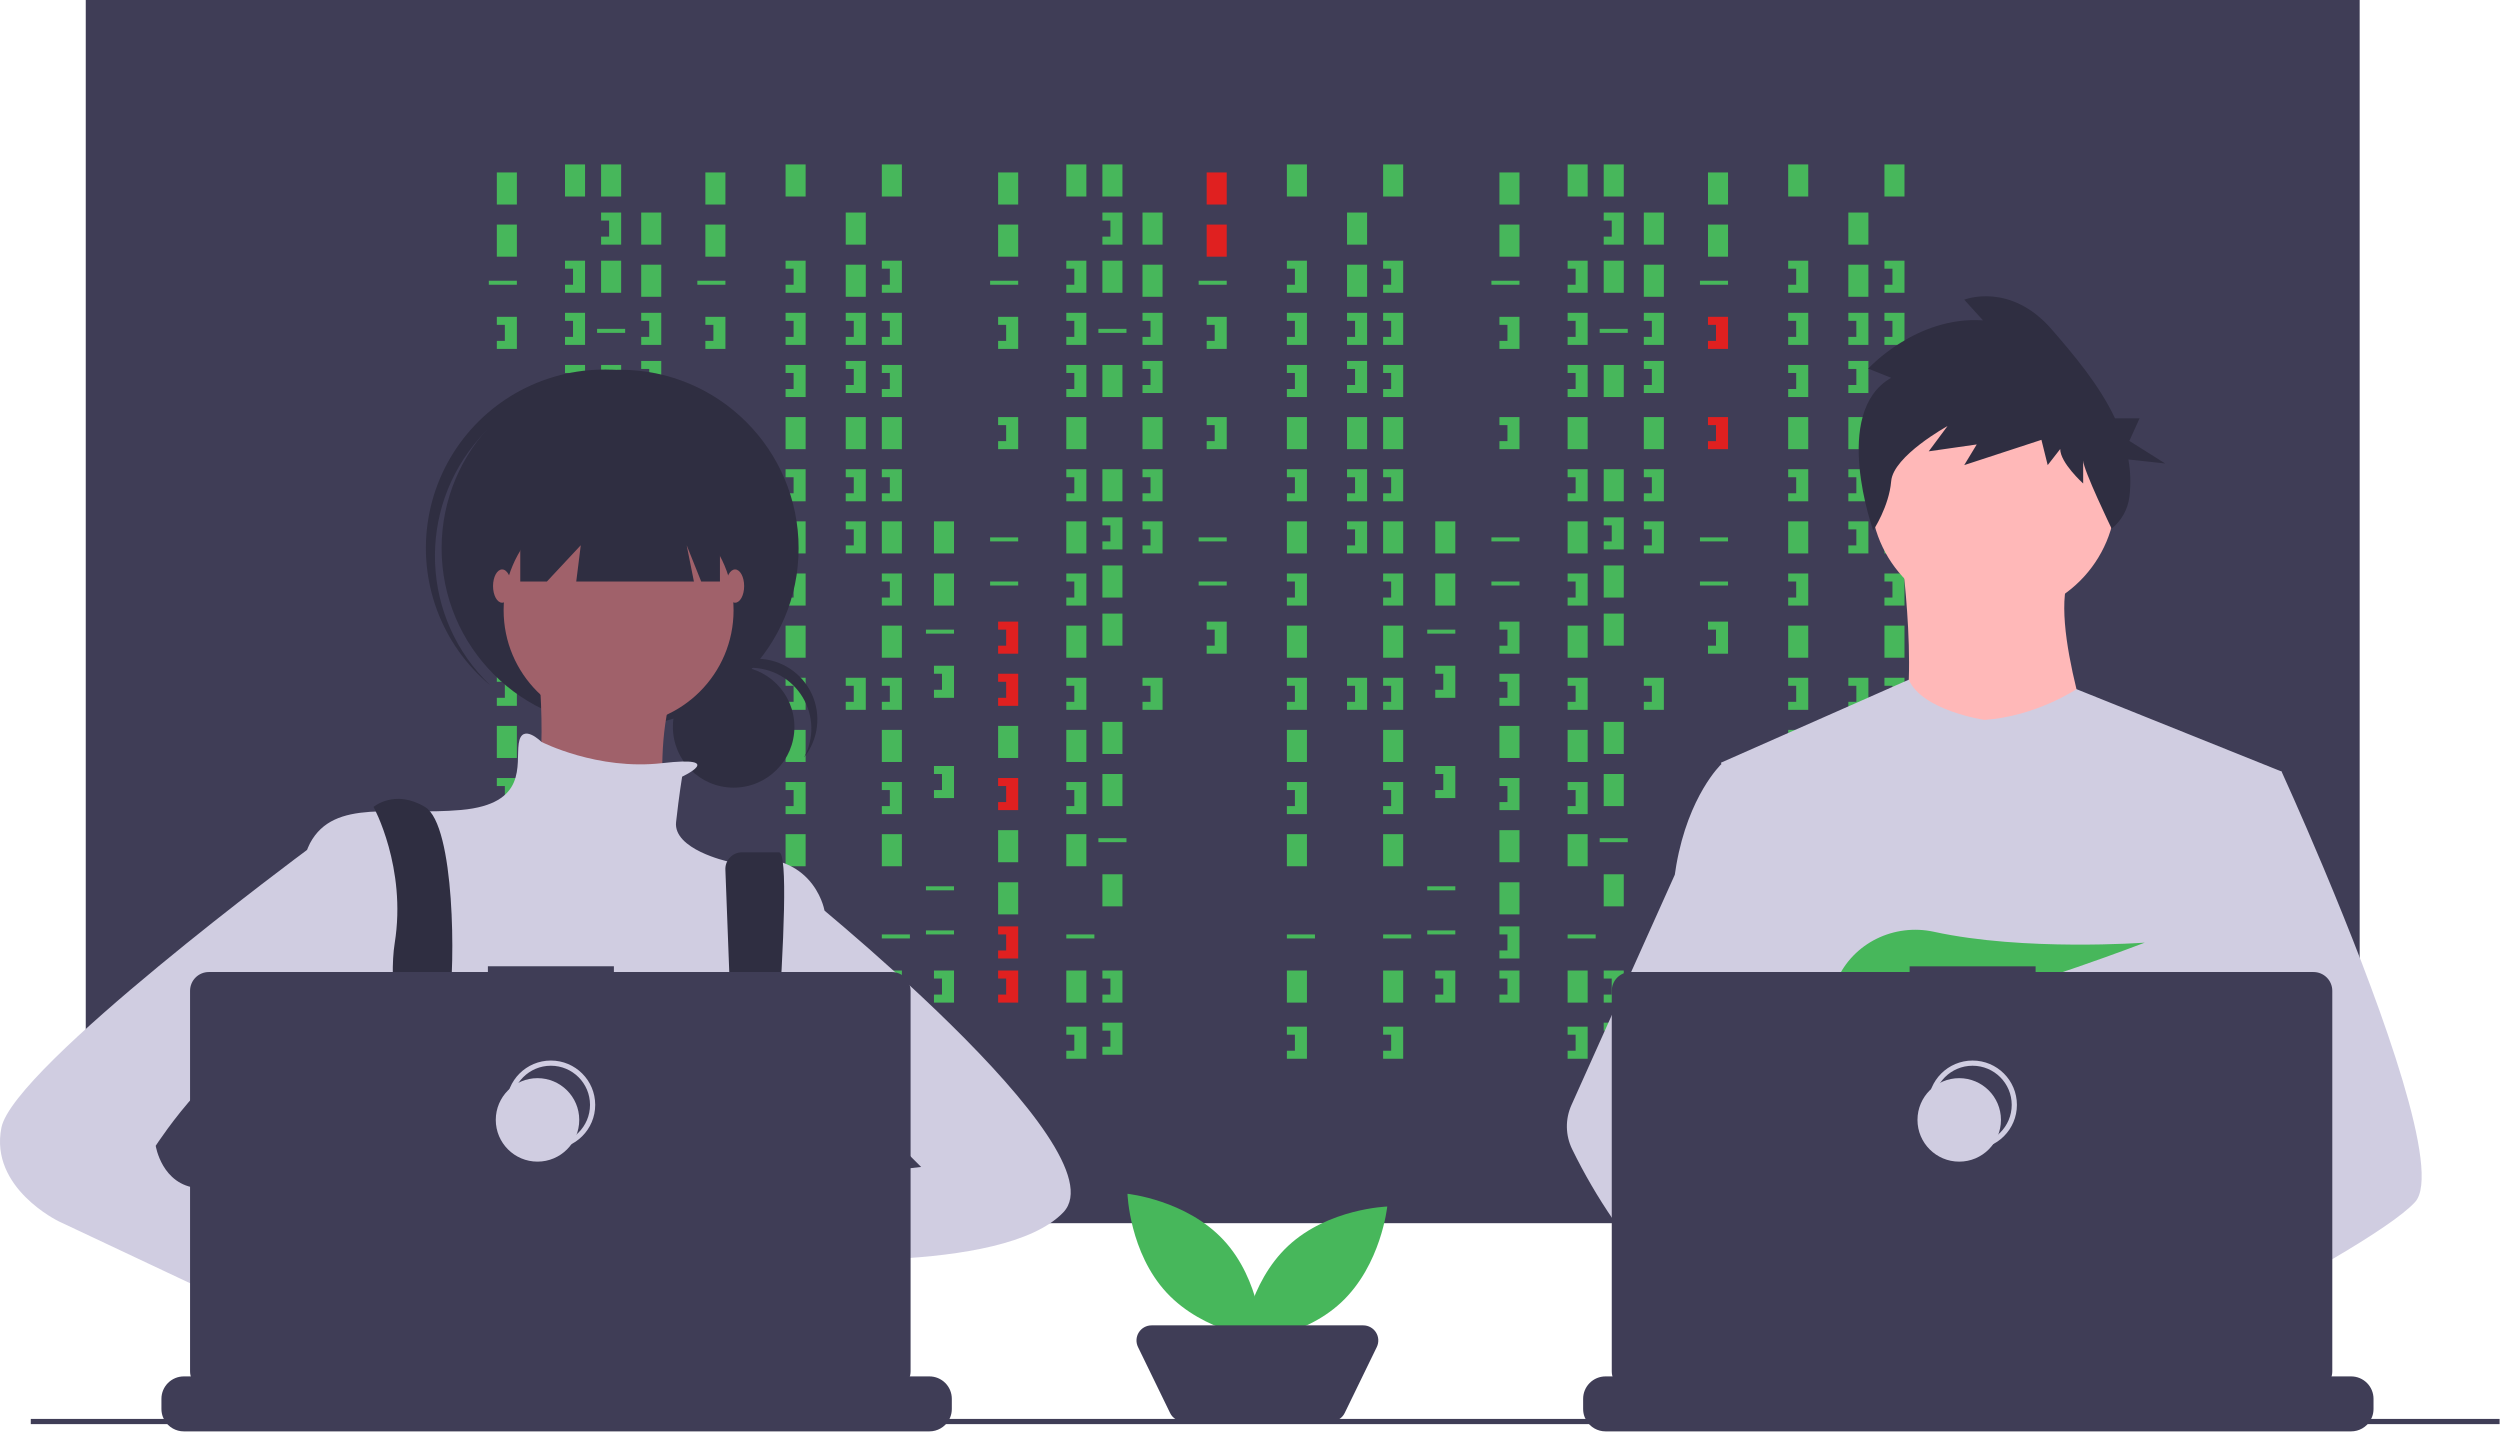<?xml version="1.0" encoding="UTF-8"?>
<svg width="962px" height="551px" viewBox="0 0 962 551" version="1.1" xmlns="http://www.w3.org/2000/svg" xmlns:xlink="http://www.w3.org/1999/xlink">
    <!-- Generator: Sketch 61.2 (89653) - https://sketch.com -->
    <title>undraw_shared_workspace_hwky</title>
    <desc>Created with Sketch.</desc>
    <g id="Page-1" stroke="none" stroke-width="1" fill="none" fill-rule="evenodd">
        <g id="undraw_shared_workspace_hwky">
            <g id="the-matrix" transform="translate(33, 0)" fill-rule="nonzero">
                <rect id="Rectangle" fill="#3F3D56" x="0" y="0" width="875" height="470.679"></rect>
                <rect id="Rectangle" fill="#47B75B" x="158.179" y="66.358" width="7.716" height="12.346"></rect>
                <rect id="Rectangle" fill="#47B75B" x="184.414" y="63.272" width="7.716" height="12.346"></rect>
                <rect id="Rectangle" fill="#47B75B" x="198.302" y="63.272" width="7.716" height="12.346"></rect>
                <rect id="Rectangle" fill="#47B75B" x="198.302" y="100.309" width="7.716" height="12.346"></rect>
                <rect id="Rectangle" fill="#47B75B" x="213.735" y="81.79" width="7.716" height="12.346"></rect>
                <rect id="Rectangle" fill="#47B75B" x="213.735" y="101.852" width="7.716" height="12.346"></rect>
                <rect id="Rectangle" fill="#47B75B" x="198.302" y="140.432" width="7.716" height="12.346"></rect>
                <rect id="Rectangle" fill="#47B75B" x="213.735" y="160.494" width="7.716" height="12.346"></rect>
                <rect id="Rectangle" fill="#47B75B" x="198.302" y="236.111" width="7.716" height="12.346"></rect>
                <rect id="Rectangle" fill="#47B75B" x="184.414" y="160.494" width="7.716" height="12.346"></rect>
                <rect id="Rectangle" fill="#47B75B" x="158.179" y="86.42" width="7.716" height="12.346"></rect>
                <rect id="Rectangle" fill="#47B75B" x="158.179" y="279.321" width="7.716" height="12.346"></rect>
                <rect id="Rectangle" fill="#47B75B" x="158.179" y="319.444" width="7.716" height="12.346"></rect>
                <rect id="Rectangle" fill="#47B75B" x="158.179" y="339.506" width="7.716" height="12.346"></rect>
                <rect id="Rectangle" fill="#47B75B" x="155.093" y="108.025" width="10.802" height="1.543"></rect>
                <rect id="Rectangle" fill="#47B75B" x="196.759" y="126.543" width="10.802" height="1.543"></rect>
                <rect id="Rectangle" fill="#47B75B" x="155.093" y="206.79" width="10.802" height="1.543"></rect>
                <rect id="Rectangle" fill="#47B75B" x="155.093" y="223.765" width="10.802" height="1.543"></rect>
                <rect id="Rectangle" fill="#47B75B" x="196.759" y="322.531" width="10.802" height="1.543"></rect>
                <rect id="Rectangle" fill="#47B75B" x="184.414" y="359.568" width="10.802" height="1.543"></rect>
                <polygon id="Path" fill="#47B75B" points="158.179 121.914 158.179 125 161.265 125 161.265 131.173 158.179 131.173 158.179 134.259 165.895 134.259 165.895 121.914"></polygon>
                <polygon id="Path" fill="#47B75B" points="184.414 100.309 184.414 103.395 187.5 103.395 187.5 109.568 184.414 109.568 184.414 112.654 192.13 112.654 192.13 100.309"></polygon>
                <polygon id="Path" fill="#47B75B" points="213.735 120.37 213.735 123.457 216.821 123.457 216.821 129.63 213.735 129.63 213.735 132.716 221.451 132.716 221.451 120.37"></polygon>
                <polygon id="Path" fill="#47B75B" points="213.735 180.556 213.735 183.642 216.821 183.642 216.821 189.815 213.735 189.815 213.735 192.901 221.451 192.901 221.451 180.556"></polygon>
                <polygon id="Path" fill="#47B75B" points="213.735 200.617 213.735 203.704 216.821 203.704 216.821 209.877 213.735 209.877 213.735 212.963 221.451 212.963 221.451 200.617"></polygon>
                <polygon id="Path" fill="#47B75B" points="213.735 138.889 213.735 141.975 216.821 141.975 216.821 148.148 213.735 148.148 213.735 151.235 221.451 151.235 221.451 138.889"></polygon>
                <polygon id="Path" fill="#47B75B" points="198.302 81.79 198.302 84.877 201.389 84.877 201.389 91.049 198.302 91.049 198.302 94.136 206.019 94.136 206.019 81.79"></polygon>
                <rect id="Rectangle" fill="#47B75B" x="198.302" y="180.556" width="7.716" height="12.346"></rect>
                <rect id="Rectangle" fill="#47B75B" x="198.302" y="217.593" width="7.716" height="12.346"></rect>
                <polygon id="Path" fill="#47B75B" points="198.302 199.074 198.302 202.16 201.389 202.16 201.389 208.333 198.302 208.333 198.302 211.42 206.019 211.42 206.019 199.074"></polygon>
                <polygon id="Path" fill="#47B75B" points="184.414 120.37 184.414 123.457 187.5 123.457 187.5 129.63 184.414 129.63 184.414 132.716 192.13 132.716 192.13 120.37"></polygon>
                <polygon id="Path" fill="#47B75B" points="184.414 140.432 184.414 143.519 187.5 143.519 187.5 149.691 184.414 149.691 184.414 152.778 192.13 152.778 192.13 140.432"></polygon>
                <rect id="Rectangle" fill="#47B75B" x="184.414" y="200.617" width="7.716" height="12.346"></rect>
                <polygon id="Path" fill="#47B75B" points="184.414 180.556 184.414 183.642 187.5 183.642 187.5 189.815 184.414 189.815 184.414 192.901 192.13 192.901 192.13 180.556"></polygon>
                <rect id="Rectangle" fill="#47B75B" x="184.414" y="240.741" width="7.716" height="12.346"></rect>
                <polygon id="Path" fill="#47B75B" points="184.414 220.679 184.414 223.765 187.5 223.765 187.5 229.938 184.414 229.938 184.414 233.025 192.13 233.025 192.13 220.679"></polygon>
                <rect id="Rectangle" fill="#47B75B" x="184.414" y="280.864" width="7.716" height="12.346"></rect>
                <rect id="Rectangle" fill="#47B75B" x="198.302" y="277.778" width="7.716" height="12.346"></rect>
                <polygon id="Path" fill="#47B75B" points="184.414 260.802 184.414 263.889 187.5 263.889 187.5 270.062 184.414 270.062 184.414 273.148 192.13 273.148 192.13 260.802"></polygon>
                <polygon id="Path" fill="#47B75B" points="213.735 260.802 213.735 263.889 216.821 263.889 216.821 270.062 213.735 270.062 213.735 273.148 221.451 273.148 221.451 260.802"></polygon>
                <rect id="Rectangle" fill="#47B75B" x="292.438" y="81.79" width="7.716" height="12.346"></rect>
                <rect id="Rectangle" fill="#47B75B" x="292.438" y="101.852" width="7.716" height="12.346"></rect>
                <rect id="Rectangle" fill="#47B75B" x="292.438" y="160.494" width="7.716" height="12.346"></rect>
                <polygon id="Path" fill="#47B75B" points="292.438 120.37 292.438 123.457 295.525 123.457 295.525 129.63 292.438 129.63 292.438 132.716 300.154 132.716 300.154 120.37"></polygon>
                <polygon id="Path" fill="#47B75B" points="292.438 180.556 292.438 183.642 295.525 183.642 295.525 189.815 292.438 189.815 292.438 192.901 300.154 192.901 300.154 180.556"></polygon>
                <polygon id="Path" fill="#47B75B" points="292.438 200.617 292.438 203.704 295.525 203.704 295.525 209.877 292.438 209.877 292.438 212.963 300.154 212.963 300.154 200.617"></polygon>
                <polygon id="Path" fill="#47B75B" points="292.438 138.889 292.438 141.975 295.525 141.975 295.525 148.148 292.438 148.148 292.438 151.235 300.154 151.235 300.154 138.889"></polygon>
                <polygon id="Path" fill="#47B75B" points="292.438 260.802 292.438 263.889 295.525 263.889 295.525 270.062 292.438 270.062 292.438 273.148 300.154 273.148 300.154 260.802"></polygon>
                <rect id="Rectangle" fill="#47B75B" x="184.414" y="320.988" width="7.716" height="12.346"></rect>
                <rect id="Rectangle" fill="#47B75B" x="198.302" y="297.84" width="7.716" height="12.346"></rect>
                <rect id="Rectangle" fill="#47B75B" x="184.414" y="373.457" width="7.716" height="12.346"></rect>
                <rect id="Rectangle" fill="#47B75B" x="198.302" y="336.42" width="7.716" height="12.346"></rect>
                <polygon id="Path" fill="#47B75B" points="184.414 300.926 184.414 304.012 187.5 304.012 187.5 310.185 184.414 310.185 184.414 313.272 192.13 313.272 192.13 300.926"></polygon>
                <polygon id="Path" fill="#47B75B" points="184.414 395.062 184.414 398.148 187.5 398.148 187.5 404.321 184.414 404.321 184.414 407.407 192.13 407.407 192.13 395.062"></polygon>
                <rect id="Rectangle" fill="#47B75B" x="269.29" y="63.272" width="7.716" height="12.346"></rect>
                <rect id="Rectangle" fill="#47B75B" x="269.29" y="160.494" width="7.716" height="12.346"></rect>
                <rect id="Rectangle" fill="#47B75B" x="269.29" y="359.568" width="10.802" height="1.543"></rect>
                <polygon id="Path" fill="#47B75B" points="269.29 100.309 269.29 103.395 272.377 103.395 272.377 109.568 269.29 109.568 269.29 112.654 277.006 112.654 277.006 100.309"></polygon>
                <polygon id="Path" fill="#47B75B" points="269.29 120.37 269.29 123.457 272.377 123.457 272.377 129.63 269.29 129.63 269.29 132.716 277.006 132.716 277.006 120.37"></polygon>
                <polygon id="Path" fill="#47B75B" points="269.29 140.432 269.29 143.519 272.377 143.519 272.377 149.691 269.29 149.691 269.29 152.778 277.006 152.778 277.006 140.432"></polygon>
                <rect id="Rectangle" fill="#47B75B" x="269.29" y="200.617" width="7.716" height="12.346"></rect>
                <polygon id="Path" fill="#47B75B" points="269.29 180.556 269.29 183.642 272.377 183.642 272.377 189.815 269.29 189.815 269.29 192.901 277.006 192.901 277.006 180.556"></polygon>
                <rect id="Rectangle" fill="#47B75B" x="269.29" y="240.741" width="7.716" height="12.346"></rect>
                <polygon id="Path" fill="#47B75B" points="269.29 220.679 269.29 223.765 272.377 223.765 272.377 229.938 269.29 229.938 269.29 233.025 277.006 233.025 277.006 220.679"></polygon>
                <rect id="Rectangle" fill="#47B75B" x="269.29" y="280.864" width="7.716" height="12.346"></rect>
                <polygon id="Path" fill="#47B75B" points="269.29 260.802 269.29 263.889 272.377 263.889 272.377 270.062 269.29 270.062 269.29 273.148 277.006 273.148 277.006 260.802"></polygon>
                <rect id="Rectangle" fill="#47B75B" x="269.29" y="320.988" width="7.716" height="12.346"></rect>
                <rect id="Rectangle" fill="#47B75B" x="269.29" y="373.457" width="7.716" height="12.346"></rect>
                <polygon id="Path" fill="#47B75B" points="269.29 300.926 269.29 304.012 272.377 304.012 272.377 310.185 269.29 310.185 269.29 313.272 277.006 313.272 277.006 300.926"></polygon>
                <polygon id="Path" fill="#47B75B" points="269.29 395.062 269.29 398.148 272.377 398.148 272.377 404.321 269.29 404.321 269.29 407.407 277.006 407.407 277.006 395.062"></polygon>
                <rect id="Rectangle" fill="#47B75B" x="306.327" y="63.272" width="7.716" height="12.346"></rect>
                <rect id="Rectangle" fill="#47B75B" x="306.327" y="160.494" width="7.716" height="12.346"></rect>
                <rect id="Rectangle" fill="#47B75B" x="306.327" y="359.568" width="10.802" height="1.543"></rect>
                <polygon id="Path" fill="#47B75B" points="306.327 100.309 306.327 103.395 309.414 103.395 309.414 109.568 306.327 109.568 306.327 112.654 314.043 112.654 314.043 100.309"></polygon>
                <polygon id="Path" fill="#47B75B" points="306.327 120.37 306.327 123.457 309.414 123.457 309.414 129.63 306.327 129.63 306.327 132.716 314.043 132.716 314.043 120.37"></polygon>
                <polygon id="Path" fill="#47B75B" points="306.327 140.432 306.327 143.519 309.414 143.519 309.414 149.691 306.327 149.691 306.327 152.778 314.043 152.778 314.043 140.432"></polygon>
                <rect id="Rectangle" fill="#47B75B" x="306.327" y="200.617" width="7.716" height="12.346"></rect>
                <polygon id="Path" fill="#47B75B" points="306.327 180.556 306.327 183.642 309.414 183.642 309.414 189.815 306.327 189.815 306.327 192.901 314.043 192.901 314.043 180.556"></polygon>
                <rect id="Rectangle" fill="#47B75B" x="306.327" y="240.741" width="7.716" height="12.346"></rect>
                <polygon id="Path" fill="#47B75B" points="306.327 220.679 306.327 223.765 309.414 223.765 309.414 229.938 306.327 229.938 306.327 233.025 314.043 233.025 314.043 220.679"></polygon>
                <rect id="Rectangle" fill="#47B75B" x="306.327" y="280.864" width="7.716" height="12.346"></rect>
                <polygon id="Path" fill="#47B75B" points="306.327 260.802 306.327 263.889 309.414 263.889 309.414 270.062 306.327 270.062 306.327 273.148 314.043 273.148 314.043 260.802"></polygon>
                <rect id="Rectangle" fill="#47B75B" x="306.327" y="320.988" width="7.716" height="12.346"></rect>
                <rect id="Rectangle" fill="#47B75B" x="306.327" y="373.457" width="7.716" height="12.346"></rect>
                <polygon id="Path" fill="#47B75B" points="306.327 300.926 306.327 304.012 309.414 304.012 309.414 310.185 306.327 310.185 306.327 313.272 314.043 313.272 314.043 300.926"></polygon>
                <polygon id="Path" fill="#47B75B" points="306.327 395.062 306.327 398.148 309.414 398.148 309.414 404.321 306.327 404.321 306.327 407.407 314.043 407.407 314.043 395.062"></polygon>
                <polygon id="Path" fill="#47B75B" points="198.302 373.457 198.302 376.543 201.389 376.543 201.389 382.716 198.302 382.716 198.302 385.802 206.019 385.802 206.019 373.457"></polygon>
                <polygon id="Path" fill="#47B75B" points="198.302 393.519 198.302 396.605 201.389 396.605 201.389 402.778 198.302 402.778 198.302 405.864 206.019 405.864 206.019 393.519"></polygon>
                <polygon id="Path" fill="#47B75B" points="158.179 160.494 158.179 163.58 161.265 163.58 161.265 169.753 158.179 169.753 158.179 172.84 165.895 172.84 165.895 160.494"></polygon>
                <polygon id="Path" fill="#47B75B" points="158.179 239.198 158.179 242.284 161.265 242.284 161.265 248.457 158.179 248.457 158.179 251.543 165.895 251.543 165.895 239.198"></polygon>
                <polygon id="Path" fill="#47B75B" points="158.179 259.259 158.179 262.346 161.265 262.346 161.265 268.519 158.179 268.519 158.179 271.605 165.895 271.605 165.895 259.259"></polygon>
                <polygon id="Path" fill="#47B75B" points="158.179 299.383 158.179 302.469 161.265 302.469 161.265 308.642 158.179 308.642 158.179 311.728 165.895 311.728 165.895 299.383"></polygon>
                <polygon id="Path" fill="#47B75B" points="158.179 356.481 158.179 359.568 161.265 359.568 161.265 365.741 158.179 365.741 158.179 368.827 165.895 368.827 165.895 356.481"></polygon>
                <polygon id="Path" fill="#47B75B" points="158.179 373.457 158.179 376.543 161.265 376.543 161.265 382.716 158.179 382.716 158.179 385.802 165.895 385.802 165.895 373.457"></polygon>
                <rect id="Rectangle" fill="#47B75B" x="238.426" y="66.358" width="7.716" height="12.346"></rect>
                <rect id="Rectangle" fill="#47B75B" x="238.426" y="86.42" width="7.716" height="12.346"></rect>
                <rect id="Rectangle" fill="#47B75B" x="235.34" y="108.025" width="10.802" height="1.543"></rect>
                <rect id="Rectangle" fill="#47B75B" x="235.34" y="206.79" width="10.802" height="1.543"></rect>
                <rect id="Rectangle" fill="#47B75B" x="235.34" y="223.765" width="10.802" height="1.543"></rect>
                <polygon id="Path" fill="#47B75B" points="238.426 121.914 238.426 125 241.512 125 241.512 131.173 238.426 131.173 238.426 134.259 246.142 134.259 246.142 121.914"></polygon>
                <polygon id="Path" fill="#47B75B" points="238.426 160.494 238.426 163.58 241.512 163.58 241.512 169.753 238.426 169.753 238.426 172.84 246.142 172.84 246.142 160.494"></polygon>
                <polygon id="Path" fill="#47B75B" points="238.426 239.198 238.426 242.284 241.512 242.284 241.512 248.457 238.426 248.457 238.426 251.543 246.142 251.543 246.142 239.198"></polygon>
                <rect id="Rectangle" fill="#47B75B" x="326.389" y="200.617" width="7.716" height="12.346"></rect>
                <rect id="Rectangle" fill="#47B75B" x="326.389" y="220.679" width="7.716" height="12.346"></rect>
                <rect id="Rectangle" fill="#47B75B" x="323.302" y="242.284" width="10.802" height="1.543"></rect>
                <rect id="Rectangle" fill="#47B75B" x="323.302" y="341.049" width="10.802" height="1.543"></rect>
                <rect id="Rectangle" fill="#47B75B" x="323.302" y="358.025" width="10.802" height="1.543"></rect>
                <polygon id="Path" fill="#47B75B" points="326.389 256.173 326.389 259.259 329.475 259.259 329.475 265.432 326.389 265.432 326.389 268.519 334.105 268.519 334.105 256.173"></polygon>
                <polygon id="Path" fill="#47B75B" points="326.389 294.753 326.389 297.84 329.475 297.84 329.475 304.012 326.389 304.012 326.389 307.099 334.105 307.099 334.105 294.753"></polygon>
                <polygon id="Path" fill="#47B75B" points="326.389 373.457 326.389 376.543 329.475 376.543 329.475 382.716 326.389 382.716 326.389 385.802 334.105 385.802 334.105 373.457"></polygon>
                <rect id="Rectangle" fill="#47B75B" x="351.08" y="66.358" width="7.716" height="12.346"></rect>
                <rect id="Rectangle" fill="#47B75B" x="377.315" y="63.272" width="7.716" height="12.346"></rect>
                <rect id="Rectangle" fill="#47B75B" x="391.204" y="63.272" width="7.716" height="12.346"></rect>
                <rect id="Rectangle" fill="#47B75B" x="391.204" y="100.309" width="7.716" height="12.346"></rect>
                <rect id="Rectangle" fill="#47B75B" x="406.636" y="81.79" width="7.716" height="12.346"></rect>
                <rect id="Rectangle" fill="#47B75B" x="406.636" y="101.852" width="7.716" height="12.346"></rect>
                <rect id="Rectangle" fill="#47B75B" x="391.204" y="140.432" width="7.716" height="12.346"></rect>
                <rect id="Rectangle" fill="#47B75B" x="406.636" y="160.494" width="7.716" height="12.346"></rect>
                <rect id="Rectangle" fill="#47B75B" x="391.204" y="236.111" width="7.716" height="12.346"></rect>
                <rect id="Rectangle" fill="#47B75B" x="377.315" y="160.494" width="7.716" height="12.346"></rect>
                <rect id="Rectangle" fill="#47B75B" x="351.08" y="86.42" width="7.716" height="12.346"></rect>
                <rect id="Rectangle" fill="#47B75B" x="351.08" y="279.321" width="7.716" height="12.346"></rect>
                <rect id="Rectangle" fill="#47B75B" x="351.08" y="319.444" width="7.716" height="12.346"></rect>
                <rect id="Rectangle" fill="#47B75B" x="351.08" y="339.506" width="7.716" height="12.346"></rect>
                <rect id="Rectangle" fill="#47B75B" x="347.994" y="108.025" width="10.802" height="1.543"></rect>
                <rect id="Rectangle" fill="#47B75B" x="389.66" y="126.543" width="10.802" height="1.543"></rect>
                <rect id="Rectangle" fill="#47B75B" x="347.994" y="206.79" width="10.802" height="1.543"></rect>
                <rect id="Rectangle" fill="#47B75B" x="347.994" y="223.765" width="10.802" height="1.543"></rect>
                <rect id="Rectangle" fill="#47B75B" x="389.66" y="322.531" width="10.802" height="1.543"></rect>
                <rect id="Rectangle" fill="#47B75B" x="377.315" y="359.568" width="10.802" height="1.543"></rect>
                <polygon id="Path" fill="#47B75B" points="351.08 121.914 351.08 125 354.167 125 354.167 131.173 351.08 131.173 351.08 134.259 358.796 134.259 358.796 121.914"></polygon>
                <polygon id="Path" fill="#47B75B" points="377.315 100.309 377.315 103.395 380.401 103.395 380.401 109.568 377.315 109.568 377.315 112.654 385.031 112.654 385.031 100.309"></polygon>
                <polygon id="Path" fill="#47B75B" points="406.636 120.37 406.636 123.457 409.722 123.457 409.722 129.63 406.636 129.63 406.636 132.716 414.352 132.716 414.352 120.37"></polygon>
                <polygon id="Path" fill="#47B75B" points="406.636 180.556 406.636 183.642 409.722 183.642 409.722 189.815 406.636 189.815 406.636 192.901 414.352 192.901 414.352 180.556"></polygon>
                <polygon id="Path" fill="#47B75B" points="406.636 200.617 406.636 203.704 409.722 203.704 409.722 209.877 406.636 209.877 406.636 212.963 414.352 212.963 414.352 200.617"></polygon>
                <polygon id="Path" fill="#47B75B" points="406.636 138.889 406.636 141.975 409.722 141.975 409.722 148.148 406.636 148.148 406.636 151.235 414.352 151.235 414.352 138.889"></polygon>
                <polygon id="Path" fill="#47B75B" points="391.204 81.79 391.204 84.877 394.29 84.877 394.29 91.049 391.204 91.049 391.204 94.136 398.92 94.136 398.92 81.79"></polygon>
                <rect id="Rectangle" fill="#47B75B" x="391.204" y="180.556" width="7.716" height="12.346"></rect>
                <rect id="Rectangle" fill="#47B75B" x="391.204" y="217.593" width="7.716" height="12.346"></rect>
                <polygon id="Path" fill="#47B75B" points="391.204 199.074 391.204 202.16 394.29 202.16 394.29 208.333 391.204 208.333 391.204 211.42 398.92 211.42 398.92 199.074"></polygon>
                <polygon id="Path" fill="#47B75B" points="377.315 120.37 377.315 123.457 380.401 123.457 380.401 129.63 377.315 129.63 377.315 132.716 385.031 132.716 385.031 120.37"></polygon>
                <polygon id="Path" fill="#47B75B" points="377.315 140.432 377.315 143.519 380.401 143.519 380.401 149.691 377.315 149.691 377.315 152.778 385.031 152.778 385.031 140.432"></polygon>
                <rect id="Rectangle" fill="#47B75B" x="377.315" y="200.617" width="7.716" height="12.346"></rect>
                <polygon id="Path" fill="#47B75B" points="377.315 180.556 377.315 183.642 380.401 183.642 380.401 189.815 377.315 189.815 377.315 192.901 385.031 192.901 385.031 180.556"></polygon>
                <rect id="Rectangle" fill="#47B75B" x="377.315" y="240.741" width="7.716" height="12.346"></rect>
                <polygon id="Path" fill="#47B75B" points="377.315 220.679 377.315 223.765 380.401 223.765 380.401 229.938 377.315 229.938 377.315 233.025 385.031 233.025 385.031 220.679"></polygon>
                <rect id="Rectangle" fill="#47B75B" x="377.315" y="280.864" width="7.716" height="12.346"></rect>
                <rect id="Rectangle" fill="#47B75B" x="391.204" y="277.778" width="7.716" height="12.346"></rect>
                <polygon id="Path" fill="#47B75B" points="377.315 260.802 377.315 263.889 380.401 263.889 380.401 270.062 377.315 270.062 377.315 273.148 385.031 273.148 385.031 260.802"></polygon>
                <polygon id="Path" fill="#47B75B" points="406.636 260.802 406.636 263.889 409.722 263.889 409.722 270.062 406.636 270.062 406.636 273.148 414.352 273.148 414.352 260.802"></polygon>
                <rect id="Rectangle" fill="#47B75B" x="485.34" y="81.79" width="7.716" height="12.346"></rect>
                <rect id="Rectangle" fill="#47B75B" x="485.34" y="101.852" width="7.716" height="12.346"></rect>
                <rect id="Rectangle" fill="#47B75B" x="485.34" y="160.494" width="7.716" height="12.346"></rect>
                <polygon id="Path" fill="#47B75B" points="485.34 120.37 485.34 123.457 488.426 123.457 488.426 129.63 485.34 129.63 485.34 132.716 493.056 132.716 493.056 120.37"></polygon>
                <polygon id="Path" fill="#47B75B" points="485.34 180.556 485.34 183.642 488.426 183.642 488.426 189.815 485.34 189.815 485.34 192.901 493.056 192.901 493.056 180.556"></polygon>
                <polygon id="Path" fill="#47B75B" points="485.34 200.617 485.34 203.704 488.426 203.704 488.426 209.877 485.34 209.877 485.34 212.963 493.056 212.963 493.056 200.617"></polygon>
                <polygon id="Path" fill="#47B75B" points="485.34 138.889 485.34 141.975 488.426 141.975 488.426 148.148 485.34 148.148 485.34 151.235 493.056 151.235 493.056 138.889"></polygon>
                <polygon id="Path" fill="#47B75B" points="485.34 260.802 485.34 263.889 488.426 263.889 488.426 270.062 485.34 270.062 485.34 273.148 493.056 273.148 493.056 260.802"></polygon>
                <rect id="Rectangle" fill="#47B75B" x="377.315" y="320.988" width="7.716" height="12.346"></rect>
                <rect id="Rectangle" fill="#47B75B" x="391.204" y="297.84" width="7.716" height="12.346"></rect>
                <rect id="Rectangle" fill="#47B75B" x="377.315" y="373.457" width="7.716" height="12.346"></rect>
                <rect id="Rectangle" fill="#47B75B" x="391.204" y="336.42" width="7.716" height="12.346"></rect>
                <polygon id="Path" fill="#47B75B" points="377.315 300.926 377.315 304.012 380.401 304.012 380.401 310.185 377.315 310.185 377.315 313.272 385.031 313.272 385.031 300.926"></polygon>
                <polygon id="Path" fill="#47B75B" points="377.315 395.062 377.315 398.148 380.401 398.148 380.401 404.321 377.315 404.321 377.315 407.407 385.031 407.407 385.031 395.062"></polygon>
                <rect id="Rectangle" fill="#47B75B" x="462.191" y="63.272" width="7.716" height="12.346"></rect>
                <rect id="Rectangle" fill="#47B75B" x="462.191" y="160.494" width="7.716" height="12.346"></rect>
                <rect id="Rectangle" fill="#47B75B" x="462.191" y="359.568" width="10.802" height="1.543"></rect>
                <polygon id="Path" fill="#47B75B" points="462.191 100.309 462.191 103.395 465.278 103.395 465.278 109.568 462.191 109.568 462.191 112.654 469.907 112.654 469.907 100.309"></polygon>
                <polygon id="Path" fill="#47B75B" points="462.191 120.37 462.191 123.457 465.278 123.457 465.278 129.63 462.191 129.63 462.191 132.716 469.907 132.716 469.907 120.37"></polygon>
                <polygon id="Path" fill="#47B75B" points="462.191 140.432 462.191 143.519 465.278 143.519 465.278 149.691 462.191 149.691 462.191 152.778 469.907 152.778 469.907 140.432"></polygon>
                <rect id="Rectangle" fill="#47B75B" x="462.191" y="200.617" width="7.716" height="12.346"></rect>
                <polygon id="Path" fill="#47B75B" points="462.191 180.556 462.191 183.642 465.278 183.642 465.278 189.815 462.191 189.815 462.191 192.901 469.907 192.901 469.907 180.556"></polygon>
                <rect id="Rectangle" fill="#47B75B" x="462.191" y="240.741" width="7.716" height="12.346"></rect>
                <polygon id="Path" fill="#47B75B" points="462.191 220.679 462.191 223.765 465.278 223.765 465.278 229.938 462.191 229.938 462.191 233.025 469.907 233.025 469.907 220.679"></polygon>
                <rect id="Rectangle" fill="#47B75B" x="462.191" y="280.864" width="7.716" height="12.346"></rect>
                <polygon id="Path" fill="#47B75B" points="462.191 260.802 462.191 263.889 465.278 263.889 465.278 270.062 462.191 270.062 462.191 273.148 469.907 273.148 469.907 260.802"></polygon>
                <rect id="Rectangle" fill="#47B75B" x="462.191" y="320.988" width="7.716" height="12.346"></rect>
                <rect id="Rectangle" fill="#47B75B" x="462.191" y="373.457" width="7.716" height="12.346"></rect>
                <polygon id="Path" fill="#47B75B" points="462.191 300.926 462.191 304.012 465.278 304.012 465.278 310.185 462.191 310.185 462.191 313.272 469.907 313.272 469.907 300.926"></polygon>
                <polygon id="Path" fill="#47B75B" points="462.191 395.062 462.191 398.148 465.278 398.148 465.278 404.321 462.191 404.321 462.191 407.407 469.907 407.407 469.907 395.062"></polygon>
                <rect id="Rectangle" fill="#47B75B" x="499.228" y="63.272" width="7.716" height="12.346"></rect>
                <rect id="Rectangle" fill="#47B75B" x="499.228" y="160.494" width="7.716" height="12.346"></rect>
                <rect id="Rectangle" fill="#47B75B" x="499.228" y="359.568" width="10.802" height="1.543"></rect>
                <polygon id="Path" fill="#47B75B" points="499.228 100.309 499.228 103.395 502.315 103.395 502.315 109.568 499.228 109.568 499.228 112.654 506.944 112.654 506.944 100.309"></polygon>
                <polygon id="Path" fill="#47B75B" points="499.228 120.37 499.228 123.457 502.315 123.457 502.315 129.63 499.228 129.63 499.228 132.716 506.944 132.716 506.944 120.37"></polygon>
                <polygon id="Path" fill="#47B75B" points="499.228 140.432 499.228 143.519 502.315 143.519 502.315 149.691 499.228 149.691 499.228 152.778 506.944 152.778 506.944 140.432"></polygon>
                <rect id="Rectangle" fill="#47B75B" x="499.228" y="200.617" width="7.716" height="12.346"></rect>
                <polygon id="Path" fill="#47B75B" points="499.228 180.556 499.228 183.642 502.315 183.642 502.315 189.815 499.228 189.815 499.228 192.901 506.944 192.901 506.944 180.556"></polygon>
                <rect id="Rectangle" fill="#47B75B" x="499.228" y="240.741" width="7.716" height="12.346"></rect>
                <polygon id="Path" fill="#47B75B" points="499.228 220.679 499.228 223.765 502.315 223.765 502.315 229.938 499.228 229.938 499.228 233.025 506.944 233.025 506.944 220.679"></polygon>
                <rect id="Rectangle" fill="#47B75B" x="499.228" y="280.864" width="7.716" height="12.346"></rect>
                <polygon id="Path" fill="#47B75B" points="499.228 260.802 499.228 263.889 502.315 263.889 502.315 270.062 499.228 270.062 499.228 273.148 506.944 273.148 506.944 260.802"></polygon>
                <rect id="Rectangle" fill="#47B75B" x="499.228" y="320.988" width="7.716" height="12.346"></rect>
                <rect id="Rectangle" fill="#47B75B" x="499.228" y="373.457" width="7.716" height="12.346"></rect>
                <polygon id="Path" fill="#47B75B" points="499.228 300.926 499.228 304.012 502.315 304.012 502.315 310.185 499.228 310.185 499.228 313.272 506.944 313.272 506.944 300.926"></polygon>
                <polygon id="Path" fill="#47B75B" points="499.228 395.062 499.228 398.148 502.315 398.148 502.315 404.321 499.228 404.321 499.228 407.407 506.944 407.407 506.944 395.062"></polygon>
                <polygon id="Path" fill="#47B75B" points="391.204 373.457 391.204 376.543 394.29 376.543 394.29 382.716 391.204 382.716 391.204 385.802 398.92 385.802 398.92 373.457"></polygon>
                <polygon id="Path" fill="#47B75B" points="391.204 393.519 391.204 396.605 394.29 396.605 394.29 402.778 391.204 402.778 391.204 405.864 398.92 405.864 398.92 393.519"></polygon>
                <polygon id="Path" fill="#47B75B" points="351.08 160.494 351.08 163.58 354.167 163.58 354.167 169.753 351.08 169.753 351.08 172.84 358.796 172.84 358.796 160.494"></polygon>
                <polygon id="Path" fill="#E02020" points="351.08 239.198 351.08 242.284 354.167 242.284 354.167 248.457 351.08 248.457 351.08 251.543 358.796 251.543 358.796 239.198"></polygon>
                <polygon id="Path" fill="#E02020" points="351.08 259.259 351.08 262.346 354.167 262.346 354.167 268.519 351.08 268.519 351.08 271.605 358.796 271.605 358.796 259.259"></polygon>
                <polygon id="Path" fill="#E02020" points="351.08 299.383 351.08 302.469 354.167 302.469 354.167 308.642 351.08 308.642 351.08 311.728 358.796 311.728 358.796 299.383"></polygon>
                <polygon id="Path" fill="#E02020" points="351.08 356.481 351.08 359.568 354.167 359.568 354.167 365.741 351.08 365.741 351.08 368.827 358.796 368.827 358.796 356.481"></polygon>
                <polygon id="Path" fill="#E02020" points="351.08 373.457 351.08 376.543 354.167 376.543 354.167 382.716 351.08 382.716 351.08 385.802 358.796 385.802 358.796 373.457"></polygon>
                <rect id="Rectangle" fill="#E02020" x="431.327" y="66.358" width="7.716" height="12.346"></rect>
                <rect id="Rectangle" fill="#E02020" x="431.327" y="86.42" width="7.716" height="12.346"></rect>
                <rect id="Rectangle" fill="#47B75B" x="428.241" y="108.025" width="10.802" height="1.543"></rect>
                <rect id="Rectangle" fill="#47B75B" x="428.241" y="206.79" width="10.802" height="1.543"></rect>
                <rect id="Rectangle" fill="#47B75B" x="428.241" y="223.765" width="10.802" height="1.543"></rect>
                <polygon id="Path" fill="#47B75B" points="431.327 121.914 431.327 125 434.414 125 434.414 131.173 431.327 131.173 431.327 134.259 439.043 134.259 439.043 121.914"></polygon>
                <polygon id="Path" fill="#47B75B" points="431.327 160.494 431.327 163.58 434.414 163.58 434.414 169.753 431.327 169.753 431.327 172.84 439.043 172.84 439.043 160.494"></polygon>
                <polygon id="Path" fill="#47B75B" points="431.327 239.198 431.327 242.284 434.414 242.284 434.414 248.457 431.327 248.457 431.327 251.543 439.043 251.543 439.043 239.198"></polygon>
                <rect id="Rectangle" fill="#47B75B" x="519.29" y="200.617" width="7.716" height="12.346"></rect>
                <rect id="Rectangle" fill="#47B75B" x="519.29" y="220.679" width="7.716" height="12.346"></rect>
                <rect id="Rectangle" fill="#47B75B" x="516.204" y="242.284" width="10.802" height="1.543"></rect>
                <rect id="Rectangle" fill="#47B75B" x="516.204" y="341.049" width="10.802" height="1.543"></rect>
                <rect id="Rectangle" fill="#47B75B" x="516.204" y="358.025" width="10.802" height="1.543"></rect>
                <polygon id="Path" fill="#47B75B" points="519.29 256.173 519.29 259.259 522.377 259.259 522.377 265.432 519.29 265.432 519.29 268.519 527.006 268.519 527.006 256.173"></polygon>
                <polygon id="Path" fill="#47B75B" points="519.29 294.753 519.29 297.84 522.377 297.84 522.377 304.012 519.29 304.012 519.29 307.099 527.006 307.099 527.006 294.753"></polygon>
                <polygon id="Path" fill="#47B75B" points="519.29 373.457 519.29 376.543 522.377 376.543 522.377 382.716 519.29 382.716 519.29 385.802 527.006 385.802 527.006 373.457"></polygon>
                <rect id="Rectangle" fill="#47B75B" x="543.981" y="66.358" width="7.716" height="12.346"></rect>
                <rect id="Rectangle" fill="#47B75B" x="570.216" y="63.272" width="7.716" height="12.346"></rect>
                <rect id="Rectangle" fill="#47B75B" x="584.105" y="63.272" width="7.716" height="12.346"></rect>
                <rect id="Rectangle" fill="#47B75B" x="584.105" y="100.309" width="7.716" height="12.346"></rect>
                <rect id="Rectangle" fill="#47B75B" x="599.537" y="81.79" width="7.716" height="12.346"></rect>
                <rect id="Rectangle" fill="#47B75B" x="599.537" y="101.852" width="7.716" height="12.346"></rect>
                <rect id="Rectangle" fill="#47B75B" x="584.105" y="140.432" width="7.716" height="12.346"></rect>
                <rect id="Rectangle" fill="#47B75B" x="599.537" y="160.494" width="7.716" height="12.346"></rect>
                <rect id="Rectangle" fill="#47B75B" x="584.105" y="236.111" width="7.716" height="12.346"></rect>
                <rect id="Rectangle" fill="#47B75B" x="570.216" y="160.494" width="7.716" height="12.346"></rect>
                <rect id="Rectangle" fill="#47B75B" x="543.981" y="86.42" width="7.716" height="12.346"></rect>
                <rect id="Rectangle" fill="#47B75B" x="543.981" y="279.321" width="7.716" height="12.346"></rect>
                <rect id="Rectangle" fill="#47B75B" x="543.981" y="319.444" width="7.716" height="12.346"></rect>
                <rect id="Rectangle" fill="#47B75B" x="543.981" y="339.506" width="7.716" height="12.346"></rect>
                <rect id="Rectangle" fill="#47B75B" x="540.895" y="108.025" width="10.802" height="1.543"></rect>
                <rect id="Rectangle" fill="#47B75B" x="582.562" y="126.543" width="10.802" height="1.543"></rect>
                <rect id="Rectangle" fill="#47B75B" x="540.895" y="206.79" width="10.802" height="1.543"></rect>
                <rect id="Rectangle" fill="#47B75B" x="540.895" y="223.765" width="10.802" height="1.543"></rect>
                <rect id="Rectangle" fill="#47B75B" x="582.562" y="322.531" width="10.802" height="1.543"></rect>
                <rect id="Rectangle" fill="#47B75B" x="570.216" y="359.568" width="10.802" height="1.543"></rect>
                <polygon id="Path" fill="#47B75B" points="543.981 121.914 543.981 125 547.068 125 547.068 131.173 543.981 131.173 543.981 134.259 551.698 134.259 551.698 121.914"></polygon>
                <polygon id="Path" fill="#47B75B" points="570.216 100.309 570.216 103.395 573.302 103.395 573.302 109.568 570.216 109.568 570.216 112.654 577.932 112.654 577.932 100.309"></polygon>
                <polygon id="Path" fill="#47B75B" points="599.537 120.37 599.537 123.457 602.623 123.457 602.623 129.63 599.537 129.63 599.537 132.716 607.253 132.716 607.253 120.37"></polygon>
                <polygon id="Path" fill="#47B75B" points="599.537 180.556 599.537 183.642 602.623 183.642 602.623 189.815 599.537 189.815 599.537 192.901 607.253 192.901 607.253 180.556"></polygon>
                <polygon id="Path" fill="#47B75B" points="599.537 200.617 599.537 203.704 602.623 203.704 602.623 209.877 599.537 209.877 599.537 212.963 607.253 212.963 607.253 200.617"></polygon>
                <polygon id="Path" fill="#47B75B" points="599.537 138.889 599.537 141.975 602.623 141.975 602.623 148.148 599.537 148.148 599.537 151.235 607.253 151.235 607.253 138.889"></polygon>
                <polygon id="Path" fill="#47B75B" points="584.105 81.79 584.105 84.877 587.191 84.877 587.191 91.049 584.105 91.049 584.105 94.136 591.821 94.136 591.821 81.79"></polygon>
                <rect id="Rectangle" fill="#47B75B" x="584.105" y="180.556" width="7.716" height="12.346"></rect>
                <rect id="Rectangle" fill="#47B75B" x="584.105" y="217.593" width="7.716" height="12.346"></rect>
                <polygon id="Path" fill="#47B75B" points="584.105 199.074 584.105 202.16 587.191 202.16 587.191 208.333 584.105 208.333 584.105 211.42 591.821 211.42 591.821 199.074"></polygon>
                <polygon id="Path" fill="#47B75B" points="570.216 120.37 570.216 123.457 573.302 123.457 573.302 129.63 570.216 129.63 570.216 132.716 577.932 132.716 577.932 120.37"></polygon>
                <polygon id="Path" fill="#47B75B" points="570.216 140.432 570.216 143.519 573.302 143.519 573.302 149.691 570.216 149.691 570.216 152.778 577.932 152.778 577.932 140.432"></polygon>
                <rect id="Rectangle" fill="#47B75B" x="570.216" y="200.617" width="7.716" height="12.346"></rect>
                <polygon id="Path" fill="#47B75B" points="570.216 180.556 570.216 183.642 573.302 183.642 573.302 189.815 570.216 189.815 570.216 192.901 577.932 192.901 577.932 180.556"></polygon>
                <rect id="Rectangle" fill="#47B75B" x="570.216" y="240.741" width="7.716" height="12.346"></rect>
                <polygon id="Path" fill="#47B75B" points="570.216 220.679 570.216 223.765 573.302 223.765 573.302 229.938 570.216 229.938 570.216 233.025 577.932 233.025 577.932 220.679"></polygon>
                <rect id="Rectangle" fill="#47B75B" x="570.216" y="280.864" width="7.716" height="12.346"></rect>
                <rect id="Rectangle" fill="#47B75B" x="584.105" y="277.778" width="7.716" height="12.346"></rect>
                <polygon id="Path" fill="#47B75B" points="570.216 260.802 570.216 263.889 573.302 263.889 573.302 270.062 570.216 270.062 570.216 273.148 577.932 273.148 577.932 260.802"></polygon>
                <polygon id="Path" fill="#47B75B" points="599.537 260.802 599.537 263.889 602.623 263.889 602.623 270.062 599.537 270.062 599.537 273.148 607.253 273.148 607.253 260.802"></polygon>
                <rect id="Rectangle" fill="#47B75B" x="678.241" y="81.79" width="7.716" height="12.346"></rect>
                <rect id="Rectangle" fill="#47B75B" x="678.241" y="101.852" width="7.716" height="12.346"></rect>
                <rect id="Rectangle" fill="#47B75B" x="678.241" y="160.494" width="7.716" height="12.346"></rect>
                <polygon id="Path" fill="#47B75B" points="678.241 120.37 678.241 123.457 681.327 123.457 681.327 129.63 678.241 129.63 678.241 132.716 685.957 132.716 685.957 120.37"></polygon>
                <polygon id="Path" fill="#47B75B" points="678.241 180.556 678.241 183.642 681.327 183.642 681.327 189.815 678.241 189.815 678.241 192.901 685.957 192.901 685.957 180.556"></polygon>
                <polygon id="Path" fill="#47B75B" points="678.241 200.617 678.241 203.704 681.327 203.704 681.327 209.877 678.241 209.877 678.241 212.963 685.957 212.963 685.957 200.617"></polygon>
                <polygon id="Path" fill="#47B75B" points="678.241 138.889 678.241 141.975 681.327 141.975 681.327 148.148 678.241 148.148 678.241 151.235 685.957 151.235 685.957 138.889"></polygon>
                <polygon id="Path" fill="#47B75B" points="678.241 260.802 678.241 263.889 681.327 263.889 681.327 270.062 678.241 270.062 678.241 273.148 685.957 273.148 685.957 260.802"></polygon>
                <rect id="Rectangle" fill="#47B75B" x="570.216" y="320.988" width="7.716" height="12.346"></rect>
                <rect id="Rectangle" fill="#47B75B" x="584.105" y="297.84" width="7.716" height="12.346"></rect>
                <rect id="Rectangle" fill="#47B75B" x="570.216" y="373.457" width="7.716" height="12.346"></rect>
                <rect id="Rectangle" fill="#47B75B" x="584.105" y="336.42" width="7.716" height="12.346"></rect>
                <polygon id="Path" fill="#47B75B" points="570.216 300.926 570.216 304.012 573.302 304.012 573.302 310.185 570.216 310.185 570.216 313.272 577.932 313.272 577.932 300.926"></polygon>
                <polygon id="Path" fill="#47B75B" points="570.216 395.062 570.216 398.148 573.302 398.148 573.302 404.321 570.216 404.321 570.216 407.407 577.932 407.407 577.932 395.062"></polygon>
                <rect id="Rectangle" fill="#47B75B" x="655.093" y="63.272" width="7.716" height="12.346"></rect>
                <rect id="Rectangle" fill="#47B75B" x="655.093" y="160.494" width="7.716" height="12.346"></rect>
                <rect id="Rectangle" fill="#47B75B" x="655.093" y="359.568" width="10.802" height="1.543"></rect>
                <polygon id="Path" fill="#47B75B" points="655.093 100.309 655.093 103.395 658.179 103.395 658.179 109.568 655.093 109.568 655.093 112.654 662.809 112.654 662.809 100.309"></polygon>
                <polygon id="Path" fill="#47B75B" points="655.093 120.37 655.093 123.457 658.179 123.457 658.179 129.63 655.093 129.63 655.093 132.716 662.809 132.716 662.809 120.37"></polygon>
                <polygon id="Path" fill="#47B75B" points="655.093 140.432 655.093 143.519 658.179 143.519 658.179 149.691 655.093 149.691 655.093 152.778 662.809 152.778 662.809 140.432"></polygon>
                <rect id="Rectangle" fill="#47B75B" x="655.093" y="200.617" width="7.716" height="12.346"></rect>
                <polygon id="Path" fill="#47B75B" points="655.093 180.556 655.093 183.642 658.179 183.642 658.179 189.815 655.093 189.815 655.093 192.901 662.809 192.901 662.809 180.556"></polygon>
                <rect id="Rectangle" fill="#47B75B" x="655.093" y="240.741" width="7.716" height="12.346"></rect>
                <polygon id="Path" fill="#47B75B" points="655.093 220.679 655.093 223.765 658.179 223.765 658.179 229.938 655.093 229.938 655.093 233.025 662.809 233.025 662.809 220.679"></polygon>
                <rect id="Rectangle" fill="#47B75B" x="655.093" y="280.864" width="7.716" height="12.346"></rect>
                <polygon id="Path" fill="#47B75B" points="655.093 260.802 655.093 263.889 658.179 263.889 658.179 270.062 655.093 270.062 655.093 273.148 662.809 273.148 662.809 260.802"></polygon>
                <rect id="Rectangle" fill="#47B75B" x="655.093" y="320.988" width="7.716" height="12.346"></rect>
                <rect id="Rectangle" fill="#47B75B" x="655.093" y="373.457" width="7.716" height="12.346"></rect>
                <polygon id="Path" fill="#47B75B" points="655.093 300.926 655.093 304.012 658.179 304.012 658.179 310.185 655.093 310.185 655.093 313.272 662.809 313.272 662.809 300.926"></polygon>
                <polygon id="Path" fill="#47B75B" points="655.093 395.062 655.093 398.148 658.179 398.148 658.179 404.321 655.093 404.321 655.093 407.407 662.809 407.407 662.809 395.062"></polygon>
                <rect id="Rectangle" fill="#47B75B" x="692.13" y="63.272" width="7.716" height="12.346"></rect>
                <rect id="Rectangle" fill="#47B75B" x="692.13" y="160.494" width="7.716" height="12.346"></rect>
                <rect id="Rectangle" fill="#47B75B" x="692.13" y="359.568" width="10.802" height="1.543"></rect>
                <polygon id="Path" fill="#47B75B" points="692.13 100.309 692.13 103.395 695.216 103.395 695.216 109.568 692.13 109.568 692.13 112.654 699.846 112.654 699.846 100.309"></polygon>
                <polygon id="Path" fill="#47B75B" points="692.13 120.37 692.13 123.457 695.216 123.457 695.216 129.63 692.13 129.63 692.13 132.716 699.846 132.716 699.846 120.37"></polygon>
                <polygon id="Path" fill="#47B75B" points="692.13 140.432 692.13 143.519 695.216 143.519 695.216 149.691 692.13 149.691 692.13 152.778 699.846 152.778 699.846 140.432"></polygon>
                <rect id="Rectangle" fill="#47B75B" x="692.13" y="200.617" width="7.716" height="12.346"></rect>
                <polygon id="Path" fill="#47B75B" points="692.13 180.556 692.13 183.642 695.216 183.642 695.216 189.815 692.13 189.815 692.13 192.901 699.846 192.901 699.846 180.556"></polygon>
                <rect id="Rectangle" fill="#47B75B" x="692.13" y="240.741" width="7.716" height="12.346"></rect>
                <polygon id="Path" fill="#47B75B" points="692.13 220.679 692.13 223.765 695.216 223.765 695.216 229.938 692.13 229.938 692.13 233.025 699.846 233.025 699.846 220.679"></polygon>
                <rect id="Rectangle" fill="#47B75B" x="692.13" y="280.864" width="7.716" height="12.346"></rect>
                <polygon id="Path" fill="#47B75B" points="692.13 260.802 692.13 263.889 695.216 263.889 695.216 270.062 692.13 270.062 692.13 273.148 699.846 273.148 699.846 260.802"></polygon>
                <rect id="Rectangle" fill="#47B75B" x="692.13" y="320.988" width="7.716" height="12.346"></rect>
                <rect id="Rectangle" fill="#47B75B" x="692.13" y="373.457" width="7.716" height="12.346"></rect>
                <polygon id="Path" fill="#47B75B" points="692.13 300.926 692.13 304.012 695.216 304.012 695.216 310.185 692.13 310.185 692.13 313.272 699.846 313.272 699.846 300.926"></polygon>
                <polygon id="Path" fill="#47B75B" points="692.13 395.062 692.13 398.148 695.216 398.148 695.216 404.321 692.13 404.321 692.13 407.407 699.846 407.407 699.846 395.062"></polygon>
                <polygon id="Path" fill="#47B75B" points="584.105 373.457 584.105 376.543 587.191 376.543 587.191 382.716 584.105 382.716 584.105 385.802 591.821 385.802 591.821 373.457"></polygon>
                <polygon id="Path" fill="#47B75B" points="584.105 393.519 584.105 396.605 587.191 396.605 587.191 402.778 584.105 402.778 584.105 405.864 591.821 405.864 591.821 393.519"></polygon>
                <polygon id="Path" fill="#47B75B" points="543.981 160.494 543.981 163.58 547.068 163.58 547.068 169.753 543.981 169.753 543.981 172.84 551.698 172.84 551.698 160.494"></polygon>
                <polygon id="Path" fill="#47B75B" points="543.981 239.198 543.981 242.284 547.068 242.284 547.068 248.457 543.981 248.457 543.981 251.543 551.698 251.543 551.698 239.198"></polygon>
                <polygon id="Path" fill="#47B75B" points="543.981 259.259 543.981 262.346 547.068 262.346 547.068 268.519 543.981 268.519 543.981 271.605 551.698 271.605 551.698 259.259"></polygon>
                <polygon id="Path" fill="#47B75B" points="543.981 299.383 543.981 302.469 547.068 302.469 547.068 308.642 543.981 308.642 543.981 311.728 551.698 311.728 551.698 299.383"></polygon>
                <polygon id="Path" fill="#47B75B" points="543.981 356.481 543.981 359.568 547.068 359.568 547.068 365.741 543.981 365.741 543.981 368.827 551.698 368.827 551.698 356.481"></polygon>
                <polygon id="Path" fill="#47B75B" points="543.981 373.457 543.981 376.543 547.068 376.543 547.068 382.716 543.981 382.716 543.981 385.802 551.698 385.802 551.698 373.457"></polygon>
                <rect id="Rectangle" fill="#47B75B" x="624.228" y="66.358" width="7.716" height="12.346"></rect>
                <rect id="Rectangle" fill="#47B75B" x="624.228" y="86.42" width="7.716" height="12.346"></rect>
                <rect id="Rectangle" fill="#47B75B" x="621.142" y="108.025" width="10.802" height="1.543"></rect>
                <rect id="Rectangle" fill="#47B75B" x="621.142" y="206.79" width="10.802" height="1.543"></rect>
                <rect id="Rectangle" fill="#47B75B" x="621.142" y="223.765" width="10.802" height="1.543"></rect>
                <polygon id="Path" fill="#E02020" points="624.228 121.914 624.228 125 627.315 125 627.315 131.173 624.228 131.173 624.228 134.259 631.944 134.259 631.944 121.914"></polygon>
                <polygon id="Path" fill="#E02020" points="624.228 160.494 624.228 163.58 627.315 163.58 627.315 169.753 624.228 169.753 624.228 172.84 631.944 172.84 631.944 160.494"></polygon>
                <polygon id="Path" fill="#47B75B" points="624.228 239.198 624.228 242.284 627.315 242.284 627.315 248.457 624.228 248.457 624.228 251.543 631.944 251.543 631.944 239.198"></polygon>
                <rect id="Rectangle" fill="#47B75B" x="712.191" y="200.617" width="7.716" height="12.346"></rect>
                <rect id="Rectangle" fill="#47B75B" x="712.191" y="220.679" width="7.716" height="12.346"></rect>
                <rect id="Rectangle" fill="#47B75B" x="709.105" y="242.284" width="10.802" height="1.543"></rect>
                <rect id="Rectangle" fill="#47B75B" x="709.105" y="341.049" width="10.802" height="1.543"></rect>
                <rect id="Rectangle" fill="#47B75B" x="709.105" y="358.025" width="10.802" height="1.543"></rect>
                <polygon id="Path" fill="#47B75B" points="712.191 256.173 712.191 259.259 715.278 259.259 715.278 265.432 712.191 265.432 712.191 268.519 719.907 268.519 719.907 256.173"></polygon>
                <polygon id="Path" fill="#47B75B" points="712.191 294.753 712.191 297.84 715.278 297.84 715.278 304.012 712.191 304.012 712.191 307.099 719.907 307.099 719.907 294.753"></polygon>
                <polygon id="Path" fill="#47B75B" points="712.191 373.457 712.191 376.543 715.278 376.543 715.278 382.716 712.191 382.716 712.191 385.802 719.907 385.802 719.907 373.457"></polygon>
            </g>
            <path d="M470.792,477.136 C485.168,492.563 485.911,515.236 485.911,515.236 C485.911,515.236 463.346,512.898 448.97,497.472 C434.594,482.046 433.851,459.372 433.851,459.372 C433.851,459.372 456.416,461.71 470.792,477.136 Z" id="Path" fill="#47B75B" fill-rule="nonzero"></path>
            <path d="M516.049,501.215 C500.622,515.591 477.949,516.334 477.949,516.334 C477.949,516.334 480.287,493.769 495.713,479.393 C511.139,465.017 533.813,464.274 533.813,464.274 C533.813,464.274 531.475,486.839 516.049,501.215 Z" id="Path" fill="#47B75B" fill-rule="nonzero"></path>
            <path d="M512.215,547 L455.476,547 C453.255,547 451.229,545.733 450.257,543.735 L437.904,518.342 C437.029,516.544 437.142,514.421 438.202,512.726 C439.263,511.03 441.122,510 443.122,510 L524.568,510 C526.568,510 528.428,511.03 529.488,512.726 C530.549,514.421 530.662,516.544 529.787,518.342 L517.434,543.735 C516.462,545.732 514.436,547 512.215,547 Z" id="Path" fill="#3F3D56" fill-rule="nonzero"></path>
            <circle id="Oval" fill="#FFB8B8" fill-rule="nonzero" cx="767.027" cy="190.07" r="47.244"></circle>
            <path d="M731.766,213.692 C731.766,213.692 740.667,280.791 726.973,288.323 C713.279,295.854 808.451,296.539 808.451,296.539 C808.451,296.539 787.226,238.34 796.811,220.538 L731.766,213.692 Z" id="Path" fill="#FFB8B8" fill-rule="nonzero"></path>
            <path d="M877.946,296.878 L870.031,332.92 L853.295,409.173 L852.794,413.349 L847.018,461.693 L843.176,493.81 L840.6,515.383 C824.937,523.433 813.585,528.99 813.585,528.99 C813.585,528.99 812.609,524.095 811.035,517.831 C800.042,521.127 779.702,526.594 762.465,527.686 C768.742,534.682 771.626,541.255 767.714,546.105 C755.906,560.728 707.156,530.095 690.106,518.673 C689.709,521.407 689.558,524.173 689.656,526.934 L676.608,516.899 L677.899,493.81 L680.077,454.742 L682.814,405.748 C681.951,403.651 681.227,401.498 680.649,399.305 C676.653,385.094 671.802,356.716 668.082,332.92 C665.088,313.768 662.84,297.585 662.364,294.141 C662.3,293.692 662.268,293.46 662.268,293.46 L734.499,261.543 C739.632,273.448 763.602,277.026 763.602,277.026 C783.46,275.658 799.027,265.186 799.027,265.186 L877.946,296.878 Z" id="Path" fill="#D0CDE1" fill-rule="nonzero"></path>
            <path d="M819.065,515.3 C819.065,515.3 816.007,516.347 811.035,517.831 C800.042,521.127 779.702,526.594 762.465,527.686 C747.624,528.637 735.084,526.35 732.79,516.668 C731.807,512.505 733.201,509.081 736.24,506.267 C745.312,497.857 769.005,494.844 787.797,493.81 C793.104,493.52 798.012,493.386 802.098,493.334 C809.037,493.244 813.585,493.386 813.585,493.386 L813.694,493.81 L819.065,515.3 Z" id="Path" fill="#FFB8B8" fill-rule="nonzero"></path>
            <path d="M727.725,145.382 L718.892,141.845 C718.892,141.845 737.361,121.511 763.059,123.279 L755.831,115.323 C755.831,115.323 773.498,108.25 789.559,126.816 C798.001,136.575 807.77,148.047 813.859,160.971 L823.319,160.971 L819.371,169.664 L833.19,178.358 L819.006,176.796 C819.852,181.557 819.981,186.417 819.391,191.216 C818.783,196.016 816.333,200.393 812.559,203.421 L812.559,203.421 C812.559,203.421 801.604,180.745 801.604,177.209 L801.604,186.05 C801.604,186.05 792.771,178.093 792.771,172.789 L787.953,178.977 L785.544,169.252 L755.831,178.977 L760.649,171.021 L742.18,173.673 L749.407,163.948 C749.407,163.948 728.528,175.441 727.725,185.166 C726.922,194.891 720.811,204.106 720.811,204.106 C720.811,204.106 704.437,158.643 727.725,145.382 Z" id="Path" fill="#2F2E41" fill-rule="nonzero"></path>
            <path d="M929.297,462.573 C924.485,467.79 912.562,475.647 898.106,484.153 C892.729,487.314 887.005,490.572 881.165,493.81 C867.23,501.538 852.64,509.196 840.6,515.383 C824.937,523.433 813.585,528.99 813.585,528.99 C813.585,528.99 812.609,524.095 811.035,517.831 C808.927,509.447 805.754,498.609 802.445,493.81 C802.329,493.643 802.214,493.488 802.098,493.334 C801.134,492.069 800.164,491.33 799.207,491.33 L847.018,461.693 L867.68,448.883 L852.794,413.349 L834.124,368.775 L845.393,332.92 L856.719,296.878 L877.946,296.878 C877.946,296.878 884.975,312.22 893.962,333.614 C895.305,336.813 896.693,340.148 898.106,343.591 C916.596,388.563 939.647,451.363 929.297,462.573 Z" id="Path" fill="#D0CDE1" fill-rule="nonzero"></path>
            <path d="M767.714,546.105 C755.906,560.728 707.156,530.095 690.106,518.673 C686.392,516.186 684.182,514.612 684.182,514.612 L699.781,493.81 L704.721,487.224 C704.721,487.224 709.141,489.569 715.675,493.386 C715.913,493.527 716.151,493.668 716.395,493.81 C722.029,497.118 729.102,501.442 736.24,506.267 C746.089,512.929 756.047,520.529 762.465,527.686 C768.742,534.682 771.626,541.255 767.714,546.105 Z" id="Path" fill="#FFB8B8" fill-rule="nonzero"></path>
            <path d="M715.675,493.386 C713.932,493.379 712.191,493.521 710.471,493.81 C695.701,496.347 691.345,509.717 690.106,518.673 C689.709,521.408 689.558,524.173 689.656,526.935 L676.608,516.899 L671.853,513.244 C660.411,509.254 650.216,502.168 641.375,493.81 C633.706,486.43 626.827,478.272 620.849,469.467 C614.895,460.789 609.587,451.684 604.968,442.227 C602.358,436.884 602.257,430.659 604.691,425.234 L620.849,389.225 L644.466,336.595 C644.639,335.342 644.83,334.117 645.037,332.92 C649.721,306.065 662.268,294.141 662.268,294.141 L671.853,294.141 L678.265,332.92 L686.232,381.098 L680.649,399.305 L667.748,441.353 L680.077,454.742 L715.675,493.386 Z" id="Path" fill="#D0CDE1" fill-rule="nonzero"></path>
            <path d="M726.524,381.136 L734.718,390.696 C737.763,390.116 740.942,389.434 744.217,388.668 L741.863,381.136 L747.618,387.85 C782.309,379.318 825.308,362.729 825.308,362.729 C825.308,362.729 778.886,366.133 744.225,358.56 C728.889,355.21 713.11,362.812 706.817,377.193 C703.159,385.552 703.734,392.794 716.707,392.794 C721.09,392.719 725.462,392.308 729.783,391.564 L726.524,381.136 Z" id="Path" fill="#47B75B" fill-rule="nonzero"></path>
            <path d="M913.332,538.267 L913.332,542.167 C913.332,543.237 913.136,544.299 912.748,545.296 C912.575,545.74 912.367,546.17 912.125,546.581 C910.567,549.195 907.748,550.797 904.704,550.795 L617.817,550.795 C614.773,550.797 611.954,549.195 610.396,546.581 C610.154,546.17 609.946,545.74 609.773,545.296 C609.385,544.299 609.188,543.237 609.188,542.167 L609.188,538.267 C609.188,535.979 610.097,533.784 611.715,532.166 C613.333,530.547 615.528,529.639 617.817,529.639 L634.353,529.639 L634.353,527.821 C634.353,527.726 634.391,527.634 634.459,527.566 C634.526,527.499 634.618,527.461 634.713,527.461 L643.341,527.461 C643.437,527.461 643.528,527.499 643.596,527.566 C643.663,527.634 643.701,527.726 643.701,527.821 L643.701,529.639 L649.091,529.639 L649.091,527.821 C649.091,527.726 649.129,527.634 649.196,527.566 C649.264,527.499 649.356,527.461 649.451,527.461 L658.079,527.461 C658.175,527.461 658.266,527.499 658.334,527.566 C658.401,527.634 658.439,527.726 658.439,527.821 L658.439,529.639 L663.836,529.639 L663.836,527.821 C663.835,527.726 663.873,527.634 663.941,527.566 C664.008,527.499 664.1,527.461 664.195,527.461 L672.824,527.461 C672.919,527.461 673.011,527.499 673.078,527.566 C673.146,527.634 673.183,527.726 673.183,527.821 L673.183,529.639 L678.573,529.639 L678.573,527.821 C678.573,527.726 678.611,527.634 678.679,527.566 C678.746,527.499 678.838,527.461 678.933,527.461 L687.561,527.461 C687.657,527.461 687.748,527.499 687.816,527.566 C687.883,527.634 687.921,527.726 687.921,527.821 L687.921,529.639 L693.311,529.639 L693.311,527.821 C693.311,527.726 693.349,527.634 693.417,527.566 C693.484,527.499 693.576,527.461 693.671,527.461 L702.299,527.461 C702.395,527.461 702.486,527.499 702.554,527.566 C702.621,527.634 702.659,527.726 702.659,527.821 L702.659,529.639 L708.056,529.639 L708.056,527.821 C708.056,527.726 708.093,527.634 708.161,527.566 C708.228,527.499 708.32,527.461 708.416,527.461 L717.044,527.461 C717.139,527.461 717.231,527.499 717.298,527.566 C717.366,527.634 717.404,527.726 717.403,527.821 L717.403,529.639 L722.794,529.639 L722.794,527.821 C722.793,527.726 722.831,527.634 722.899,527.566 C722.966,527.499 723.058,527.461 723.153,527.461 L790.74,527.461 C790.835,527.461 790.927,527.499 790.994,527.566 C791.062,527.634 791.099,527.726 791.099,527.821 L791.099,529.639 L796.496,529.639 L796.496,527.821 C796.496,527.726 796.534,527.634 796.601,527.566 C796.669,527.499 796.76,527.461 796.856,527.461 L805.484,527.461 C805.682,527.463 805.842,527.623 805.844,527.821 L805.844,529.639 L811.234,529.639 L811.234,527.821 C811.234,527.726 811.271,527.634 811.339,527.566 C811.406,527.499 811.498,527.461 811.594,527.461 L820.222,527.461 C820.317,527.461 820.409,527.499 820.476,527.566 C820.544,527.634 820.582,527.726 820.582,527.821 L820.582,529.639 L825.972,529.639 L825.972,527.821 C825.971,527.726 826.009,527.634 826.077,527.566 C826.144,527.499 826.236,527.461 826.331,527.461 L834.96,527.461 C835.055,527.461 835.147,527.499 835.214,527.566 C835.282,527.634 835.32,527.726 835.319,527.821 L835.319,529.639 L840.716,529.639 L840.716,527.821 C840.716,527.726 840.754,527.634 840.821,527.566 C840.889,527.499 840.98,527.461 841.076,527.461 L849.704,527.461 C849.901,527.464 850.058,527.624 850.057,527.821 L850.057,529.639 L855.454,529.639 L855.454,527.821 C855.454,527.726 855.492,527.634 855.559,527.566 C855.627,527.499 855.718,527.461 855.814,527.461 L864.442,527.461 C864.537,527.461 864.629,527.499 864.696,527.566 C864.764,527.634 864.802,527.726 864.802,527.821 L864.802,529.639 L870.192,529.639 L870.192,527.821 C870.192,527.726 870.229,527.634 870.297,527.566 C870.364,527.499 870.456,527.461 870.552,527.461 L879.18,527.461 C879.275,527.461 879.367,527.499 879.434,527.566 C879.502,527.634 879.54,527.726 879.539,527.821 L879.539,529.639 L904.704,529.639 C906.993,529.639 909.188,530.547 910.806,532.166 C912.424,533.784 913.332,535.979 913.332,538.267 Z" id="Path" fill="#3F3D56" fill-rule="nonzero"></path>
            <path d="M890.233,374.037 L783.301,374.037 L783.301,371.833 L734.814,371.833 L734.814,374.037 L627.441,374.037 C625.523,374.037 623.683,374.799 622.326,376.156 C620.97,377.512 620.208,379.352 620.208,381.27 L620.208,527.693 C620.208,531.688 623.446,534.926 627.441,534.926 L890.233,534.926 C894.227,534.926 897.466,531.688 897.466,527.693 L897.466,381.27 C897.466,379.352 896.704,377.512 895.347,376.156 C893.991,374.799 892.151,374.037 890.233,374.037 L890.233,374.037 Z" id="Path" fill="#3F3D56" fill-rule="nonzero"></path>
            <circle id="Oval" stroke="#D0CDE1" stroke-width="2" cx="759.047" cy="425.157" r="16.061"></circle>
            <circle id="Oval" fill="#D0CDE1" fill-rule="nonzero" cx="753.908" cy="430.939" r="16.061"></circle>
            <circle id="Oval" fill="#2F2E41" fill-rule="nonzero" cx="282.311" cy="279.705" r="23.383"></circle>
            <path d="M288.826,256.966 C297.058,256.967 304.683,261.296 308.903,268.365 C313.122,275.433 313.315,284.199 309.41,291.446 C314.938,284.529 316.084,275.082 312.369,267.044 C308.655,259.006 300.718,253.757 291.867,253.485 C283.017,253.213 274.772,257.964 270.571,265.759 C274.998,260.2 281.719,256.963 288.826,256.966 Z" id="Path" fill="#2F2E41" fill-rule="nonzero"></path>
            <circle id="Oval" fill="#2F2E41" fill-rule="nonzero" cx="238.618" cy="210.969" r="68.686"></circle>
            <path d="M184.71,168.353 C209.311,140.685 251.417,137.5 279.901,161.151 C279.339,160.617 278.783,160.079 278.2,159.56 C259.86,143.256 234.215,137.974 210.925,145.705 C187.635,153.436 170.239,173.005 165.29,197.04 C160.34,221.075 168.589,245.924 186.929,262.228 C187.512,262.747 188.112,263.236 188.708,263.731 C161.883,238.214 160.115,196.025 184.71,168.353 L184.71,168.353 Z" id="Path" fill="#2F2E41" fill-rule="nonzero"></path>
            <circle id="Oval" fill="#A0616A" fill-rule="nonzero" cx="238.036" cy="234.835" r="44.239"></circle>
            <path d="M206.603,248.805 C206.603,248.805 212.424,302.357 203.11,308.178 C193.797,313.999 256.662,322.148 256.662,322.148 C256.662,322.148 247.349,263.939 270.632,248.805 L206.603,248.805 Z" id="Path" fill="#A0616A" fill-rule="nonzero"></path>
            <path d="M262.483,298.864 C262.483,298.864 279.818,290.769 254.852,293.653 C229.886,296.536 208.346,285.476 208.346,285.476 C208.346,285.476 200.782,277.909 199.618,286.058 C198.454,294.208 203.11,309.342 177.498,311.67 C151.887,313.999 128.603,307.014 119.29,324.476 C109.976,341.939 114.633,417.61 114.633,417.61 C114.633,417.61 132.096,480.476 146.066,489.789 C160.036,499.102 282.274,486.297 282.274,486.297 L317.199,423.431 L317.199,350.088 C317.199,350.088 312.543,324.476 279.946,331.461 C279.946,331.461 258.991,326.805 260.155,316.327 C261.319,305.849 262.483,298.864 262.483,298.864 Z" id="Path" fill="#D0CDE1" fill-rule="nonzero"></path>
            <path d="M150.686,534.278 C151.405,531.143 151.887,529.369 151.887,529.369 L151.515,526.819 L147.679,500.774 L146.067,489.788 C160.034,483.967 163.528,457.19 163.528,457.19 L164.055,456.875 L166.439,455.449 L166.439,455.442 L174.996,450.309 L175.17,450.206 L178.626,452.506 L185.648,457.19 C204.263,471.079 227.866,476.488 250.671,472.088 C255.921,471.189 261.053,469.706 265.974,467.668 L282.909,462.021 L283.436,461.847 L283.956,461.925 L293.889,463.428 L294.069,463.46 L294.891,463.582 L292.591,479.483 L289.257,502.592 C298.065,507.256 305.896,516.019 312.745,526.819 C314.261,529.209 315.73,531.695 317.152,534.278 C319.002,537.618 320.769,541.094 322.452,544.653 C322.658,545.077 322.857,545.508 323.056,545.938 C323.705,547.332 324.348,548.739 324.971,550.153 L147.602,550.153 C147.833,548.733 148.065,547.377 148.29,546.073 C148.301,546.029 148.31,545.984 148.315,545.938 C148.399,545.501 148.476,545.077 148.546,544.653 C149.33,540.413 150.088,536.873 150.686,534.278 Z" id="Path" fill="#2F2E41" fill-rule="nonzero"></path>
            <path d="M143.737,310.506 C143.737,310.506 156.543,333.79 151.887,362.894 C147.23,391.998 165.857,464.177 165.857,464.177 L179.827,460.685 C179.827,460.685 170.513,400.148 172.842,386.177 C175.17,372.207 175.17,317.491 163.528,310.506 C151.887,303.521 143.737,310.506 143.737,310.506 Z" id="Path" fill="#2F2E41" fill-rule="nonzero"></path>
            <path d="M279.127,334.702 L284.02,463.595 L293.334,469.416 C293.334,469.416 306.722,327.969 299.737,327.969 L285.524,327.969 C283.768,327.969 282.09,328.689 280.88,329.962 C279.671,331.235 279.037,332.949 279.127,334.702 L279.127,334.702 Z" id="Path" fill="#2F2E41" fill-rule="nonzero"></path>
            <circle id="Oval" fill="#47B75B" fill-rule="nonzero" cx="172.26" cy="455.446" r="5.821"></circle>
            <circle id="Oval" fill="#47B75B" fill-rule="nonzero" cx="288.677" cy="461.267" r="5.821"></circle>
            <polygon id="Path" fill="#2F2E41" fill-rule="nonzero" points="200.2 179.536 200.2 223.775 210.445 223.775 223.483 209.805 221.737 223.775 267.024 223.775 264.23 209.805 269.818 223.775 277.035 223.775 277.035 179.536"></polygon>
            <ellipse id="Oval" fill="#A0616A" fill-rule="nonzero" cx="193.215" cy="225.521" rx="3.493" ry="6.403"></ellipse>
            <ellipse id="Oval" fill="#A0616A" fill-rule="nonzero" cx="282.856" cy="225.521" rx="3.493" ry="6.403"></ellipse>
            <path d="M306.722,460.685 C306.722,460.685 253.752,450.789 250.259,468.252 C246.767,485.714 309.05,478.147 309.05,478.147 L306.722,460.685 Z" id="Path" fill="#A0616A" fill-rule="nonzero"></path>
            <path d="M305.558,340.775 C305.558,340.775 432.453,442.058 409.169,466.506 C385.886,490.953 297.408,483.968 297.408,483.968 L303.229,454.864 L354.453,449.043 L328.841,423.431 L305.558,425.759 L305.558,340.775 Z" id="Path" fill="#D0CDE1" fill-rule="nonzero"></path>
            <path d="M118.126,509.58 L134.424,522.386 C134.424,522.386 146.066,558.475 163.528,547.998 C180.991,537.52 147.23,500.267 147.23,500.267 L127.439,493.282 L118.126,509.58 Z" id="Path" fill="#A0616A" fill-rule="nonzero"></path>
            <path d="M134.424,322.148 L118.17,327.039 C118.17,327.039 5.201,410.625 0.544,433.909 C-4.113,457.192 22.663,469.998 22.663,469.998 L123.946,517.729 L134.424,489.789 L86.693,465.341 C86.693,465.341 90.185,458.356 76.215,457.192 C62.245,456.028 59.917,440.894 59.917,440.894 C59.917,440.894 87.857,397.819 102.991,407.133 C118.126,416.446 122.782,423.431 122.782,423.431 L134.424,322.148 Z" id="Path" fill="#D0CDE1" fill-rule="nonzero"></path>
            <path d="M366.261,538.267 L366.261,542.167 C366.261,543.237 366.065,544.299 365.676,545.296 C365.504,545.74 365.296,546.17 365.053,546.581 C363.496,549.195 360.676,550.797 357.633,550.795 L70.745,550.795 C67.702,550.797 64.883,549.195 63.325,546.581 C63.083,546.17 62.874,545.74 62.702,545.296 C62.313,544.299 62.117,543.237 62.117,542.167 L62.117,538.267 C62.117,535.979 63.025,533.784 64.644,532.166 C66.262,530.547 68.457,529.639 70.745,529.639 L87.282,529.639 L87.282,527.821 C87.282,527.726 87.32,527.634 87.387,527.566 C87.455,527.499 87.546,527.461 87.642,527.461 L96.27,527.461 C96.365,527.461 96.457,527.499 96.525,527.566 C96.592,527.634 96.63,527.726 96.63,527.821 L96.63,529.639 L102.02,529.639 L102.02,527.821 C102.02,527.726 102.058,527.634 102.125,527.566 C102.193,527.499 102.284,527.461 102.38,527.461 L111.008,527.461 C111.103,527.461 111.195,527.499 111.262,527.566 C111.33,527.634 111.368,527.726 111.368,527.821 L111.368,529.639 L116.764,529.639 L116.764,527.821 C116.764,527.726 116.802,527.634 116.87,527.566 C116.937,527.499 117.029,527.461 117.124,527.461 L125.752,527.461 C125.848,527.461 125.939,527.499 126.007,527.566 C126.074,527.634 126.112,527.726 126.112,527.821 L126.112,529.639 L131.502,529.639 L131.502,527.821 C131.502,527.726 131.54,527.634 131.607,527.566 C131.675,527.499 131.767,527.461 131.862,527.461 L140.49,527.461 C140.586,527.461 140.677,527.499 140.745,527.566 C140.812,527.634 140.85,527.726 140.85,527.821 L140.85,529.639 L146.24,529.639 L146.24,527.821 C146.24,527.726 146.278,527.634 146.345,527.566 C146.413,527.499 146.504,527.461 146.6,527.461 L155.228,527.461 C155.324,527.461 155.415,527.499 155.483,527.566 C155.55,527.634 155.588,527.726 155.588,527.821 L155.588,529.639 L160.984,529.639 L160.984,527.821 C160.984,527.726 161.022,527.634 161.09,527.566 C161.157,527.499 161.249,527.461 161.344,527.461 L169.972,527.461 C170.068,527.461 170.159,527.499 170.227,527.566 C170.294,527.634 170.332,527.726 170.332,527.821 L170.332,529.639 L175.722,529.639 L175.722,527.821 C175.722,527.726 175.76,527.634 175.828,527.566 C175.895,527.499 175.987,527.461 176.082,527.461 L243.668,527.461 C243.764,527.461 243.855,527.499 243.923,527.566 C243.99,527.634 244.028,527.726 244.028,527.821 L244.028,529.639 L249.425,529.639 L249.425,527.821 C249.424,527.726 249.462,527.634 249.53,527.566 C249.597,527.499 249.689,527.461 249.784,527.461 L258.412,527.461 C258.61,527.463 258.77,527.623 258.772,527.821 L258.772,529.639 L264.162,529.639 L264.162,527.821 C264.162,527.726 264.2,527.634 264.268,527.566 C264.335,527.499 264.427,527.461 264.522,527.461 L273.15,527.461 C273.246,527.461 273.337,527.499 273.405,527.566 C273.472,527.634 273.51,527.726 273.51,527.821 L273.51,529.639 L278.9,529.639 L278.9,527.821 C278.9,527.726 278.938,527.634 279.006,527.566 C279.073,527.499 279.165,527.461 279.26,527.461 L287.888,527.461 C287.984,527.461 288.075,527.499 288.143,527.566 C288.21,527.634 288.248,527.726 288.248,527.821 L288.248,529.639 L293.645,529.639 L293.645,527.821 C293.644,527.726 293.682,527.634 293.75,527.566 C293.817,527.499 293.909,527.461 294.004,527.461 L302.633,527.461 C302.829,527.464 302.987,527.624 302.986,527.821 L302.986,529.639 L308.383,529.639 L308.383,527.821 C308.382,527.726 308.42,527.634 308.488,527.566 C308.555,527.499 308.647,527.461 308.742,527.461 L317.37,527.461 C317.466,527.461 317.558,527.499 317.625,527.566 C317.693,527.634 317.73,527.726 317.73,527.821 L317.73,529.639 L323.12,529.639 L323.12,527.821 C323.12,527.726 323.158,527.634 323.226,527.566 C323.293,527.499 323.385,527.461 323.48,527.461 L332.108,527.461 C332.204,527.461 332.295,527.499 332.363,527.566 C332.43,527.634 332.468,527.726 332.468,527.821 L332.468,529.639 L357.633,529.639 C359.922,529.639 362.116,530.547 363.735,532.166 C365.353,533.784 366.261,535.979 366.261,538.267 Z" id="Path" fill="#3F3D56" fill-rule="nonzero"></path>
            <path d="M343.16,374.034 L236.228,374.034 L236.228,371.83 L187.741,371.83 L187.741,374.034 L80.369,374.034 C76.374,374.034 73.135,377.273 73.135,381.267 L73.135,527.69 C73.135,531.685 76.374,534.923 80.369,534.923 L343.16,534.923 C347.155,534.923 350.393,531.685 350.393,527.69 L350.393,381.267 C350.393,377.273 347.155,374.034 343.16,374.034 Z" id="Path" fill="#3F3D56" fill-rule="nonzero"></path>
            <circle id="Oval" stroke="#D0CDE1" stroke-width="2" cx="211.975" cy="425.154" r="16.061"></circle>
            <circle id="Oval" fill="#D0CDE1" fill-rule="nonzero" cx="206.835" cy="430.936" r="16.061"></circle>
            <rect id="Rectangle" fill="#3F3D56" fill-rule="nonzero" x="11.845" y="546" width="950" height="2"></rect>
        </g>
    </g>
</svg>